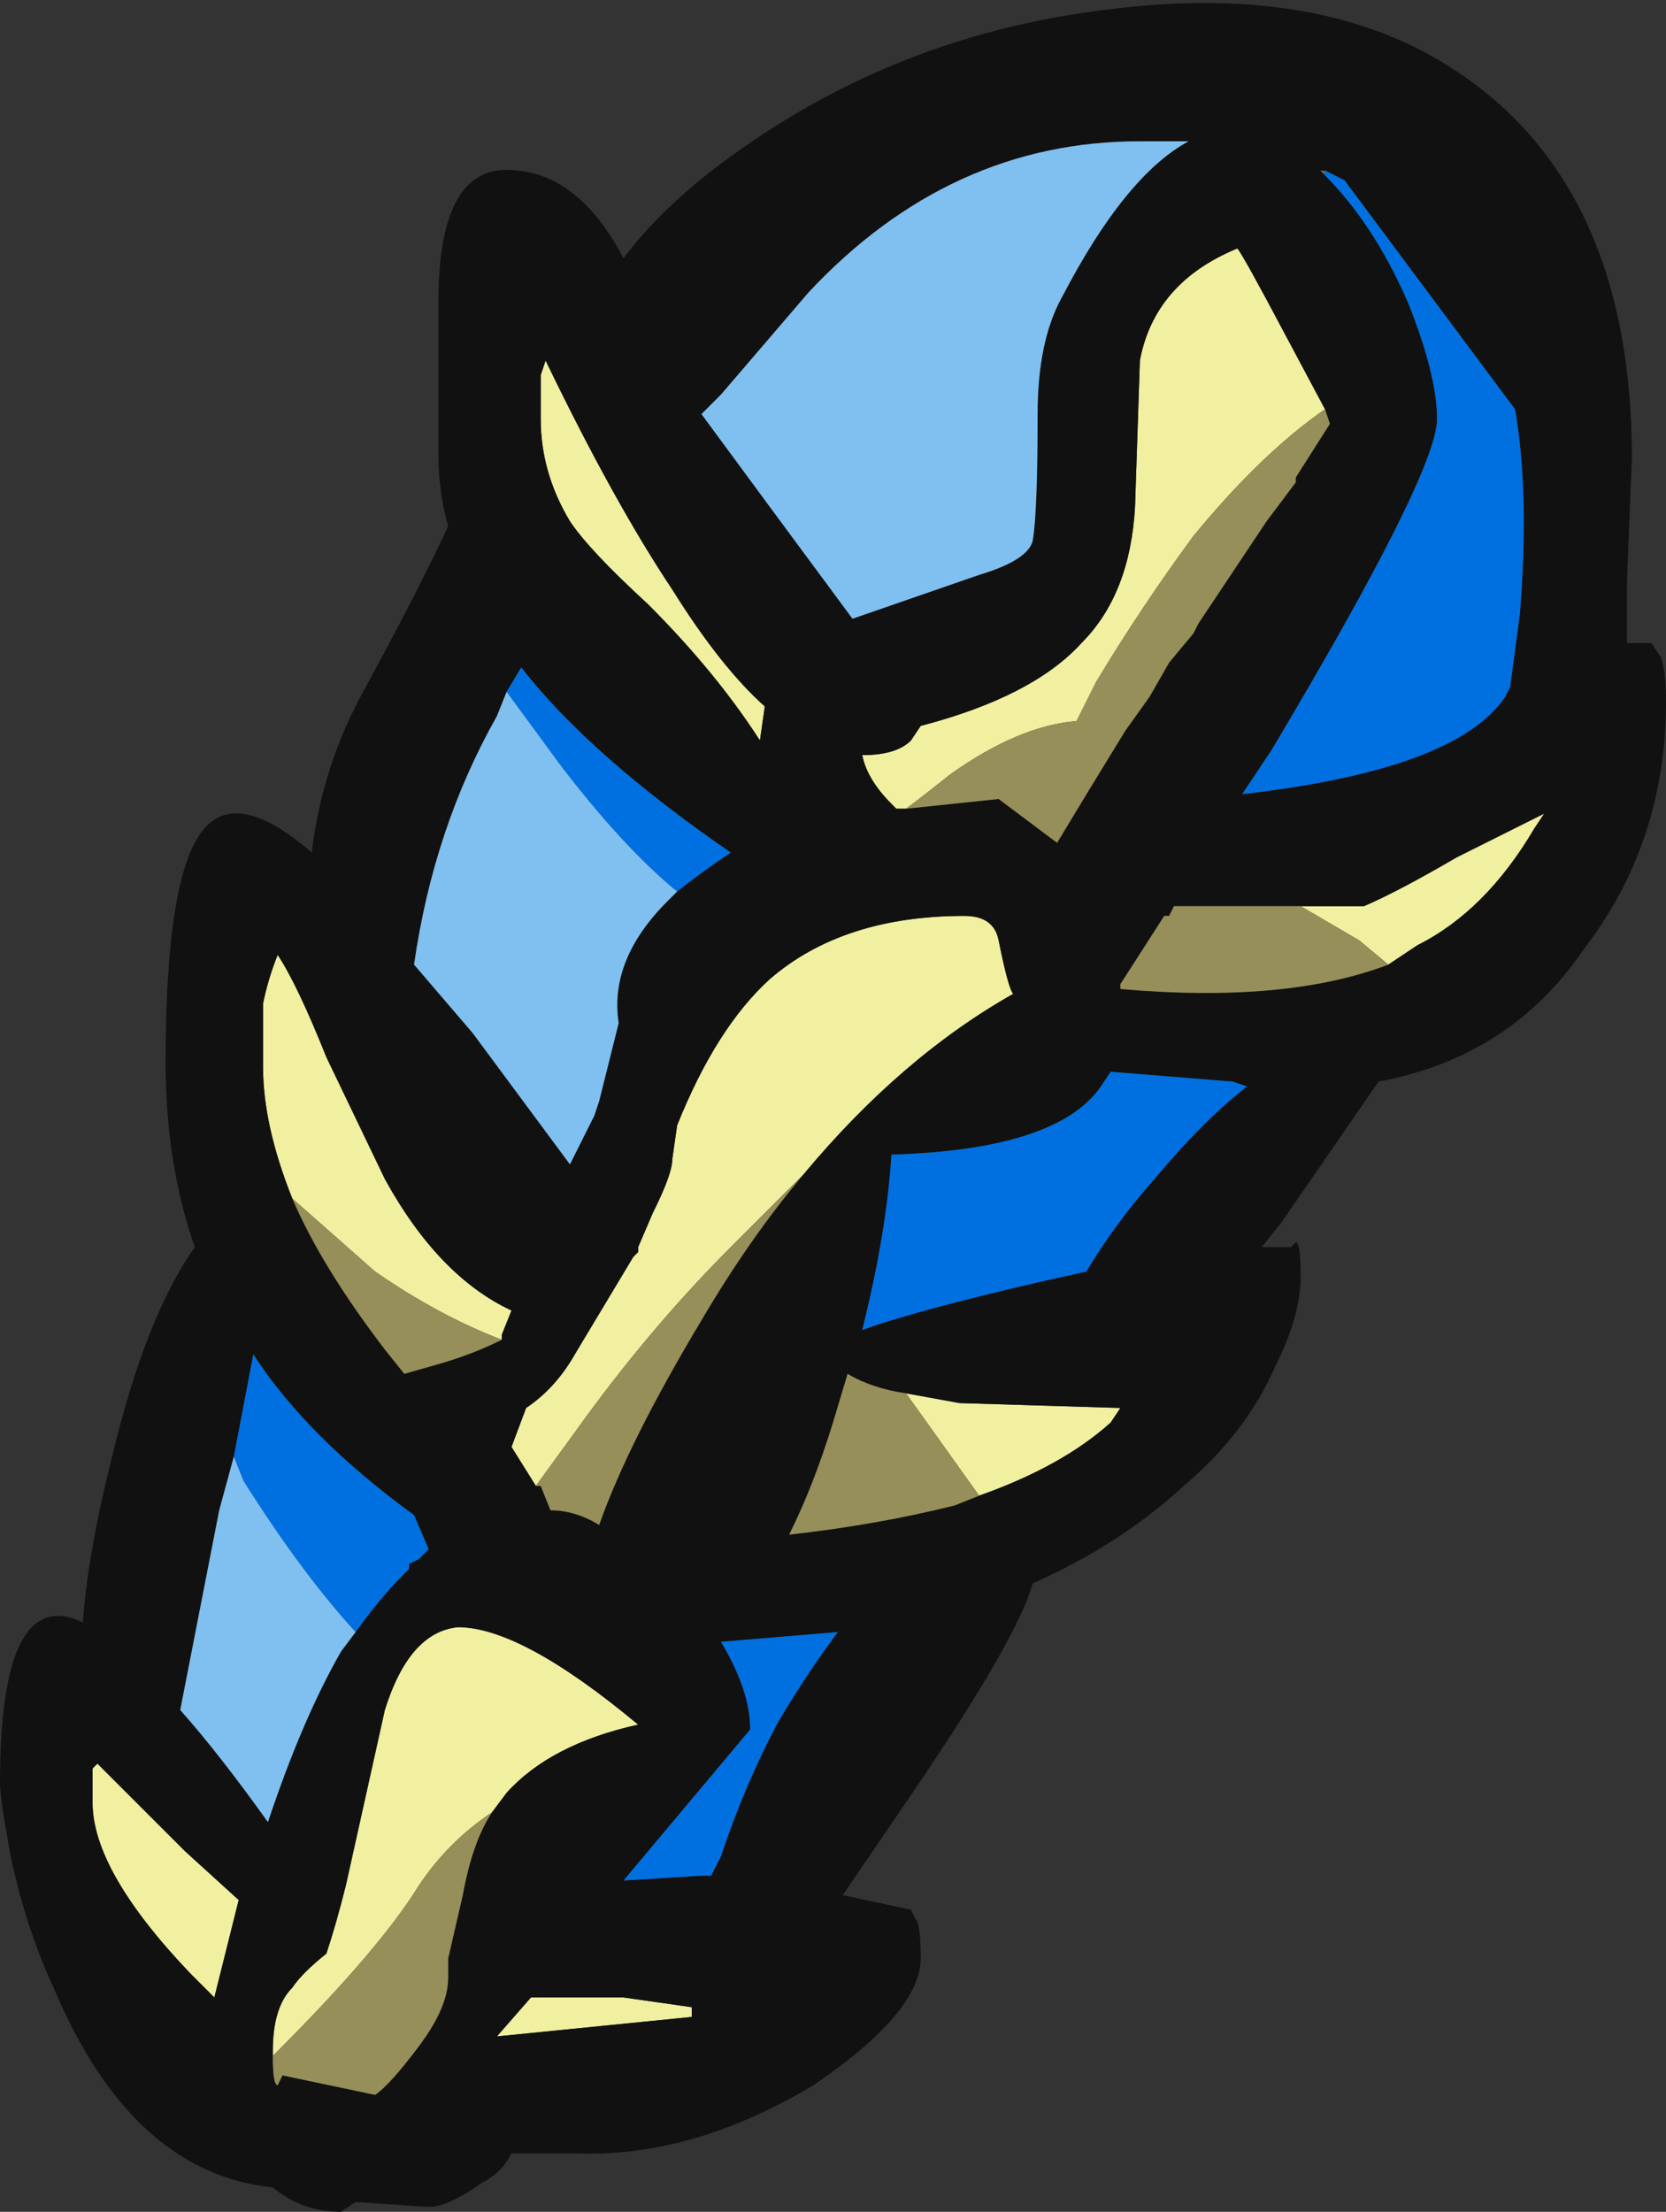 <?xml version="1.0" encoding="UTF-8" standalone="no"?>
<svg xmlns:ffdec="https://www.free-decompiler.com/flash" xmlns:xlink="http://www.w3.org/1999/xlink" ffdec:objectType="shape" height="22.7px" width="17.1px" xmlns="http://www.w3.org/2000/svg">
  <rect width="100%" height="100%" fill="#333333" stroke="none"/>
  <g transform="matrix(1.0, 0.0, 0.0, 1.0, 8.55, 11.45)">
    <path d="M5.05 -7.25 Q4.4 -6.8 3.7 -5.95 3.15 -5.2 2.7 -4.45 L2.5 -4.05 Q1.9 -4.0 1.2 -3.5 0.95 -3.3 0.75 -3.15 L0.65 -3.15 0.6 -3.2 Q0.35 -3.45 0.3 -3.7 0.65 -3.7 0.8 -3.85 L0.9 -4.0 Q2.05 -4.3 2.55 -4.85 3.05 -5.35 3.1 -6.25 L3.15 -7.75 Q3.3 -8.55 4.15 -8.9 4.2 -8.85 4.65 -8.0 L5.05 -7.25 M-3.05 3.8 L-3.3 3.4 -3.15 3.0 Q-2.85 2.8 -2.65 2.45 L-2.05 1.45 -2.0 1.4 -2.0 1.35 -1.85 1.0 Q-1.65 0.6 -1.65 0.45 L-1.6 0.1 Q-1.2 -0.9 -0.65 -1.4 0.1 -2.05 1.35 -2.05 1.65 -2.05 1.7 -1.8 1.8 -1.3 1.85 -1.25 0.7 -0.6 -0.3 0.6 L-1.05 1.35 Q-1.9 2.2 -2.65 3.25 L-3.05 3.8 M4.8 -2.15 L5.45 -2.15 Q5.8 -2.3 6.4 -2.65 L7.3 -3.1 7.2 -2.95 Q6.7 -2.1 6.0 -1.75 5.85 -1.65 5.7 -1.55 L5.4 -1.8 4.8 -2.15 M2.95 -1.3 L2.95 -1.35 2.95 -1.3 M0.75 2.85 L1.3 2.95 2.95 3.0 2.85 3.15 Q2.35 3.6 1.5 3.9 L0.75 2.85 M-5.55 0.85 Q-5.85 0.1 -5.85 -0.5 L-5.85 -1.15 Q-5.8 -1.4 -5.7 -1.65 -5.5 -1.35 -5.2 -0.6 L-4.6 0.65 Q-4.05 1.65 -3.3 2.0 L-3.4 2.25 -3.4 2.3 Q-4.05 2.05 -4.7 1.6 L-5.55 0.85 M-3.0 -7.6 L-2.95 -7.75 Q-2.25 -6.3 -1.65 -5.4 -1.15 -4.6 -0.7 -4.2 L-0.75 -3.85 Q-1.2 -4.55 -1.9 -5.25 -2.5 -5.8 -2.7 -6.1 -3.0 -6.6 -3.0 -7.15 L-3.0 -7.6 M-5.75 9.65 L-5.75 9.6 Q-5.75 9.15 -5.55 8.95 -5.45 8.8 -5.2 8.6 -5.1 8.3 -5.0 7.9 L-4.6 6.1 Q-4.35 5.3 -3.85 5.25 -3.2 5.25 -2.0 6.25 -2.9 6.45 -3.35 6.95 L-3.5 7.15 Q-3.95 7.45 -4.25 7.9 -4.65 8.55 -5.7 9.6 L-5.75 9.65 M-2.15 9.05 L-1.45 9.15 -1.45 9.25 -3.45 9.45 -3.1 9.05 -2.15 9.05 M-7.6 7.05 L-7.6 6.7 -7.55 6.65 -6.65 7.55 -6.1 8.05 -6.35 9.05 -6.6 8.8 Q-7.6 7.75 -7.6 7.05" fill="#f0f0a0" fill-rule="evenodd" stroke="none"/>
    <path d="M5.05 -9.65 L5.0 -9.7 5.05 -9.7 5.05 -9.65" fill="#666650" fill-rule="evenodd" stroke="none"/>
    <path d="M5.05 -9.65 Q5.55 -9.15 5.9 -8.35 6.2 -7.6 6.2 -7.15 6.2 -6.6 4.5 -3.75 L4.2 -3.3 Q6.4 -3.55 6.9 -4.3 L6.95 -4.4 7.05 -5.15 Q7.15 -6.4 7.0 -7.25 L5.25 -9.6 5.05 -9.7 5.0 -9.7 5.05 -9.65 M2.35 -8.4 Q3.0 -9.65 3.65 -10.0 L3.15 -10.0 Q1.2 -10.0 -0.25 -8.45 L-1.15 -7.4 -1.35 -7.2 -0.65 -6.25 0.2 -5.1 1.5 -5.55 Q2.0 -5.7 2.05 -5.9 2.1 -6.2 2.1 -7.2 2.1 -7.95 2.35 -8.4 M0.75 -3.15 L1.7 -3.25 2.3 -2.8 Q2.6 -3.3 3.0 -3.95 L3.25 -4.3 3.45 -4.65 3.7 -4.95 3.75 -5.05 4.45 -6.1 4.75 -6.5 4.75 -6.55 5.1 -7.1 5.05 -7.25 4.65 -8.0 Q4.2 -8.85 4.15 -8.9 3.3 -8.55 3.15 -7.75 L3.1 -6.25 Q3.05 -5.35 2.55 -4.85 2.05 -4.3 0.9 -4.0 L0.8 -3.85 Q0.65 -3.7 0.3 -3.7 0.35 -3.45 0.6 -3.2 L0.65 -3.15 0.75 -3.15 M2.75 -0.3 Q2.3 0.35 0.6 0.4 0.55 1.2 0.3 2.2 0.85 2.0 2.15 1.7 L2.6 1.6 Q2.9 1.1 3.3 0.65 3.8 0.05 4.25 -0.3 L4.1 -0.35 2.85 -0.45 2.75 -0.3 M-0.3 0.6 Q0.7 -0.6 1.85 -1.25 1.8 -1.3 1.7 -1.8 1.65 -2.05 1.35 -2.05 0.1 -2.05 -0.65 -1.4 -1.2 -0.9 -1.6 0.1 L-1.65 0.45 Q-1.65 0.6 -1.85 1.0 L-2.0 1.35 -2.0 1.4 -2.05 1.45 -2.65 2.45 Q-2.85 2.8 -3.15 3.0 L-3.3 3.4 -3.05 3.8 -3.0 3.8 -2.9 4.05 Q-2.65 4.05 -2.4 4.2 -2.1 3.35 -1.35 2.1 -0.85 1.25 -0.3 0.6 M5.7 -1.55 Q5.85 -1.65 6.0 -1.75 6.7 -2.1 7.2 -2.95 L7.3 -3.1 6.4 -2.65 Q5.8 -2.3 5.45 -2.15 L4.8 -2.15 3.5 -2.15 3.45 -2.05 3.4 -2.05 2.95 -1.35 2.95 -1.3 Q4.65 -1.15 5.7 -1.55 M8.15 -5.5 L8.15 -4.85 8.4 -4.85 8.5 -4.7 Q8.55 -4.55 8.55 -4.25 8.55 -2.8 7.7 -1.7 6.95 -0.6 5.6 -0.35 L4.6 1.1 4.4 1.35 4.7 1.35 4.75 1.3 Q4.8 1.3 4.8 1.65 4.8 2.05 4.55 2.55 4.25 3.25 3.6 3.8 2.95 4.4 2.05 4.8 1.9 5.35 0.85 6.9 L0.1 8.0 0.8 8.15 0.85 8.25 Q0.9 8.3 0.9 8.65 0.9 9.2 -0.2 9.95 -1.45 10.7 -2.65 10.65 L-3.3 10.65 Q-3.4 10.85 -3.6 10.95 -3.95 11.2 -4.15 11.2 L-4.9 11.15 -5.05 11.25 Q-5.45 11.25 -5.75 11.0 -7.2 10.85 -8.0 8.95 -8.3 8.3 -8.45 7.55 -8.55 7.0 -8.55 6.85 -8.55 4.8 -7.7 5.2 -7.65 4.5 -7.4 3.5 -7.05 2.05 -6.55 1.35 -6.85 0.5 -6.85 -0.55 -6.85 -2.5 -6.45 -2.95 -6.1 -3.35 -5.35 -2.7 -5.25 -3.55 -4.85 -4.3 -4.25 -5.4 -3.95 -6.05 -4.05 -6.4 -4.05 -6.8 L-4.05 -8.35 Q-4.05 -9.8 -3.25 -9.7 -2.6 -9.65 -2.15 -8.8 -1.7 -9.4 -0.9 -9.95 0.75 -11.1 2.8 -11.35 5.1 -11.65 6.5 -10.65 8.2 -9.45 8.2 -6.75 L8.15 -5.5 M1.5 3.9 Q2.35 3.6 2.85 3.15 L2.95 3.0 1.3 2.95 0.75 2.85 Q0.4 2.8 0.15 2.65 L0.0 3.15 Q-0.2 3.8 -0.45 4.3 0.45 4.2 1.25 4.0 L1.5 3.9 M-3.0 -7.6 L-3.0 -7.15 Q-3.0 -6.6 -2.7 -6.1 -2.5 -5.8 -1.9 -5.25 -1.2 -4.55 -0.75 -3.85 L-0.7 -4.2 Q-1.15 -4.6 -1.65 -5.4 -2.25 -6.3 -2.95 -7.75 L-3.0 -7.6 M-3.4 2.3 L-3.4 2.25 -3.3 2.0 Q-4.05 1.65 -4.6 0.65 L-5.2 -0.6 Q-5.5 -1.35 -5.7 -1.65 -5.8 -1.4 -5.85 -1.15 L-5.85 -0.5 Q-5.85 0.1 -5.55 0.85 -5.25 1.55 -4.6 2.4 L-4.4 2.65 -4.05 2.55 Q-3.7 2.45 -3.4 2.3 M-1.6 -2.3 Q-1.35 -2.5 -1.05 -2.7 -2.5 -3.7 -3.2 -4.6 L-3.35 -4.35 -3.45 -4.1 Q-4.1 -2.95 -4.3 -1.55 L-3.7 -0.85 -2.7 0.5 -2.45 0.0 -2.4 -0.15 -2.2 -0.95 Q-2.3 -1.6 -1.7 -2.2 L-1.6 -2.3 M-4.9 5.3 Q-4.65 4.95 -4.4 4.7 L-4.35 4.65 -4.35 4.6 -4.25 4.55 -4.15 4.45 -4.3 4.1 Q-5.4 3.3 -5.95 2.45 L-6.15 3.5 -6.3 4.05 -6.7 6.1 Q-6.3 6.55 -5.8 7.25 -5.45 6.2 -5.05 5.5 L-4.9 5.3 M-3.5 7.15 L-3.35 6.95 Q-2.9 6.45 -2.0 6.25 -3.2 5.25 -3.85 5.25 -4.35 5.3 -4.6 6.1 L-5.0 7.9 Q-5.1 8.3 -5.2 8.6 -5.45 8.8 -5.55 8.95 -5.75 9.15 -5.75 9.6 L-5.75 9.65 Q-5.75 9.95 -5.7 9.95 L-5.65 9.85 -4.7 10.05 Q-4.55 9.95 -4.25 9.55 -3.95 9.15 -3.95 8.85 L-3.95 8.65 -3.8 8.0 Q-3.7 7.45 -3.5 7.15 M-0.85 6.3 L-2.15 7.85 -1.35 7.8 -1.25 7.8 -1.15 7.6 Q-0.9 6.85 -0.55 6.2 -0.25 5.7 0.05 5.3 L-1.15 5.4 Q-0.85 5.9 -0.85 6.3 M-7.6 7.05 Q-7.6 7.75 -6.6 8.8 L-6.35 9.05 -6.1 8.05 -6.65 7.55 -7.55 6.65 -7.6 6.7 -7.6 7.05 M-2.15 9.05 L-3.1 9.05 -3.45 9.45 -1.45 9.25 -1.45 9.15 -2.15 9.05" fill="#111111" fill-rule="evenodd" stroke="none"/>
    <path d="M5.05 -7.25 L5.1 -7.1 4.75 -6.55 4.75 -6.5 4.45 -6.1 3.75 -5.05 3.7 -4.95 3.45 -4.65 3.25 -4.3 3.0 -3.95 Q2.6 -3.3 2.3 -2.8 L1.7 -3.25 0.75 -3.15 Q0.95 -3.3 1.2 -3.5 1.9 -4.0 2.5 -4.05 L2.7 -4.45 Q3.15 -5.2 3.7 -5.95 4.4 -6.8 5.05 -7.25 M-3.05 3.8 L-2.65 3.25 Q-1.9 2.2 -1.05 1.35 L-0.3 0.6 Q-0.85 1.25 -1.35 2.1 -2.1 3.35 -2.4 4.2 -2.65 4.05 -2.9 4.05 L-3.0 3.8 -3.05 3.8 M4.8 -2.15 L5.4 -1.8 5.7 -1.55 Q4.65 -1.15 2.95 -1.3 L2.95 -1.35 3.4 -2.05 3.45 -2.05 3.5 -2.15 4.8 -2.15 M0.75 2.85 L1.5 3.9 1.25 4.0 Q0.45 4.2 -0.45 4.3 -0.2 3.8 0.0 3.15 L0.15 2.65 Q0.4 2.8 0.75 2.85 M-5.55 0.85 L-4.7 1.6 Q-4.05 2.05 -3.4 2.3 -3.7 2.45 -4.05 2.55 L-4.4 2.65 -4.6 2.4 Q-5.25 1.55 -5.55 0.85 M-3.5 7.15 Q-3.7 7.45 -3.8 8.0 L-3.95 8.65 -3.95 8.85 Q-3.95 9.15 -4.25 9.55 -4.55 9.95 -4.7 10.05 L-5.65 9.85 -5.7 9.95 Q-5.75 9.95 -5.75 9.65 L-5.7 9.6 Q-4.65 8.55 -4.25 7.9 -3.95 7.45 -3.5 7.15" fill="#968f59" fill-rule="evenodd" stroke="none"/>
    <path d="M5.05 -9.7 L5.25 -9.6 7.0 -7.25 Q7.15 -6.4 7.05 -5.15 L6.95 -4.4 6.9 -4.3 Q6.4 -3.55 4.2 -3.3 L4.5 -3.75 Q6.2 -6.6 6.2 -7.15 6.2 -7.6 5.9 -8.35 5.55 -9.15 5.05 -9.65 L5.05 -9.7 M2.75 -0.3 L2.85 -0.45 4.1 -0.35 4.25 -0.3 Q3.8 0.05 3.3 0.65 2.9 1.1 2.6 1.6 L2.15 1.7 Q0.85 2.0 0.3 2.2 0.55 1.2 0.6 0.4 2.3 0.35 2.75 -0.3 M-3.35 -4.35 L-3.2 -4.6 Q-2.5 -3.7 -1.05 -2.7 -1.35 -2.5 -1.6 -2.3 -2.15 -2.75 -2.8 -3.6 L-3.35 -4.35 M-6.15 3.5 L-5.95 2.45 Q-5.4 3.3 -4.3 4.1 L-4.15 4.45 -4.25 4.55 -4.35 4.6 -4.35 4.65 -4.4 4.7 Q-4.65 4.95 -4.9 5.3 -5.45 4.7 -6.05 3.75 L-6.15 3.5 M-0.85 6.3 Q-0.85 5.9 -1.15 5.4 L0.05 5.3 Q-0.25 5.7 -0.55 6.2 -0.9 6.85 -1.15 7.6 L-1.25 7.8 -1.35 7.8 -2.15 7.85 -0.85 6.3" fill="#0070e0" fill-rule="evenodd" stroke="none"/>
    <path d="M2.35 -8.4 Q2.1 -7.95 2.1 -7.2 2.1 -6.2 2.05 -5.9 2.0 -5.7 1.5 -5.55 L0.2 -5.1 -0.65 -6.25 -1.35 -7.2 -1.15 -7.4 -0.25 -8.45 Q1.2 -10.0 3.15 -10.0 L3.65 -10.0 Q3.0 -9.65 2.35 -8.4 M-3.35 -4.35 L-2.8 -3.6 Q-2.15 -2.75 -1.6 -2.3 L-1.7 -2.2 Q-2.3 -1.6 -2.2 -0.95 L-2.4 -0.15 -2.45 0.0 -2.7 0.5 -3.7 -0.85 -4.3 -1.55 Q-4.1 -2.95 -3.45 -4.1 L-3.35 -4.35 M-6.15 3.5 L-6.05 3.75 Q-5.45 4.7 -4.9 5.3 L-5.05 5.5 Q-5.45 6.2 -5.8 7.25 -6.3 6.55 -6.7 6.1 L-6.3 4.05 -6.15 3.5" fill="#80c0f0" fill-rule="evenodd" stroke="none"/>
  </g>
</svg>
